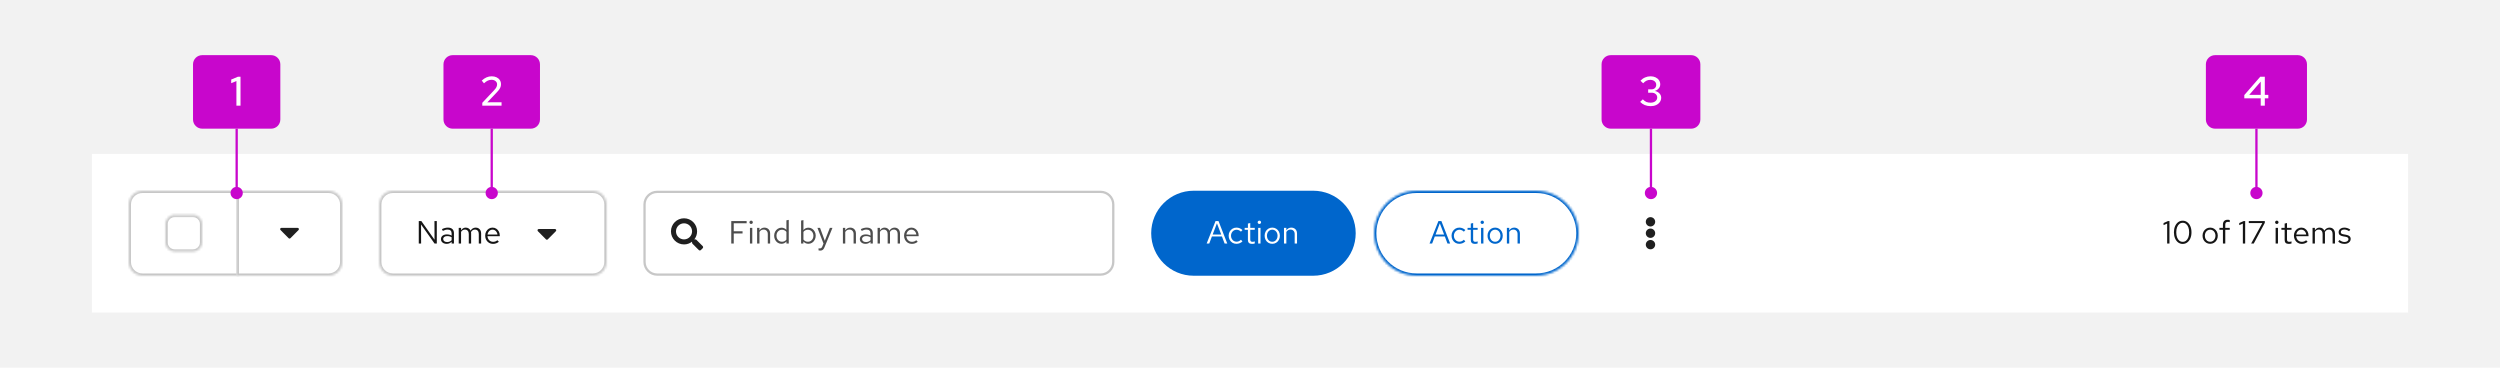 <svg width="1088" height="160" viewBox="0 0 1088 160" fill="none" xmlns="http://www.w3.org/2000/svg">
<rect width="1088" height="160" fill="#F2F2F2"/>
<rect width="1008" height="69" transform="translate(40 67)" fill="white"/>
<mask id="path-1-inside-1_1824_24809" fill="white">
<path d="M56 89C56 85.686 58.686 83 62 83H104V120H62C58.686 120 56 117.314 56 114V89Z"/>
</mask>
<path d="M56 89C56 85.686 58.686 83 62 83H104V120H62C58.686 120 56 117.314 56 114V89Z" fill="white"/>
<path d="M104 83H105V82H104V83ZM104 120V121H105V120H104ZM62 83V84H104V83V82H62V83ZM104 83H103V120H104H105V83H104ZM104 120V119H62V120V121H104V120ZM56 114H57V89H56H55V114H56ZM62 120V119C59.239 119 57 116.761 57 114H56H55C55 117.866 58.134 121 62 121V120ZM62 83V82C58.134 82 55 85.134 55 89H56H57C57 86.239 59.239 84 62 84V83Z" fill="#C7C7C7" mask="url(#path-1-inside-1_1824_24809)"/>
<mask id="path-3-inside-2_1824_24809" fill="white">
<path d="M72 97.5C72 95.291 73.791 93.5 76 93.5H84C86.209 93.5 88 95.291 88 97.5V105.5C88 107.709 86.209 109.5 84 109.5H76C73.791 109.5 72 107.709 72 105.5V97.5Z"/>
</mask>
<path d="M72 97.5C72 95.291 73.791 93.5 76 93.5H84C86.209 93.5 88 95.291 88 97.5V105.5C88 107.709 86.209 109.5 84 109.5H76C73.791 109.5 72 107.709 72 105.5V97.5Z" fill="white"/>
<path d="M76 93.5V94.5H84V93.5V92.5H76V93.5ZM88 97.5H87V105.5H88H89V97.5H88ZM84 109.5V108.5H76V109.5V110.5H84V109.5ZM72 105.5H73V97.5H72H71V105.5H72ZM76 109.5V108.5C74.343 108.5 73 107.157 73 105.5H72H71C71 108.261 73.239 110.5 76 110.5V109.5ZM88 105.5H87C87 107.157 85.657 108.5 84 108.5V109.5V110.5C86.761 110.5 89 108.261 89 105.5H88ZM84 93.5V94.5C85.657 94.5 87 95.843 87 97.5H88H89C89 94.739 86.761 92.5 84 92.5V93.5ZM76 93.5V92.5C73.239 92.5 71 94.739 71 97.5H72H73C73 95.843 74.343 94.5 76 94.5V93.5Z" fill="#C7C7C7" mask="url(#path-3-inside-2_1824_24809)"/>
<mask id="path-5-inside-3_1824_24809" fill="white">
<path d="M103 83H143C146.314 83 149 85.686 149 89V114C149 117.314 146.314 120 143 120H103V83Z"/>
</mask>
<path d="M103 83H143C146.314 83 149 85.686 149 89V114C149 117.314 146.314 120 143 120H103V83Z" fill="white"/>
<path d="M103 83V82H102V83H103ZM103 120H102V121H103V120ZM103 83V84H143V83V82H103V83ZM149 89H148V114H149H150V89H149ZM143 120V119H103V120V121H143V120ZM103 120H104V83H103H102V120H103ZM149 114H148C148 116.761 145.761 119 143 119V120V121C146.866 121 150 117.866 150 114H149ZM143 83V84C145.761 84 148 86.239 148 89H149H150C150 85.134 146.866 82 143 82V83Z" fill="#C7C7C7" mask="url(#path-5-inside-3_1824_24809)"/>
<path d="M129.534 99.167C130.023 99.167 130.267 99.762 129.921 100.11L126.389 103.672C126.175 103.887 125.826 103.887 125.611 103.672L122.079 100.11C121.733 99.762 121.977 99.167 122.466 99.167H129.534Z" fill="#1F1F1F"/>
<mask id="path-8-inside-4_1824_24809" fill="white">
<path d="M165 89C165 85.686 167.686 83 171 83H258C261.314 83 264 85.686 264 89V114C264 117.314 261.314 120 258 120H171C167.686 120 165 117.314 165 114V89Z"/>
</mask>
<path d="M165 89C165 85.686 167.686 83 171 83H258C261.314 83 264 85.686 264 89V114C264 117.314 261.314 120 258 120H171C167.686 120 165 117.314 165 114V89Z" fill="white"/>
<path d="M171 83V84H258V83V82H171V83ZM264 89H263V114H264H265V89H264ZM258 120V119H171V120V121H258V120ZM165 114H166V89H165H164V114H165ZM171 120V119C168.239 119 166 116.761 166 114H165H164C164 117.866 167.134 121 171 121V120ZM264 114H263C263 116.761 260.761 119 258 119V120V121C261.866 121 265 117.866 265 114H264ZM258 83V84C260.761 84 263 86.239 263 89H264H265C265 85.134 261.866 82 258 82V83ZM171 83V82C167.134 82 164 85.134 164 89H165H166C166 86.239 168.239 84 171 84V83Z" fill="#C7C7C7" mask="url(#path-8-inside-4_1824_24809)"/>
<path d="M182.246 106V96.2H183.366L189.106 104.32L189.078 96.2H190.1V106H189.12L183.24 97.698L183.268 106H182.246ZM194.377 106.126C193.892 106.126 193.462 106.037 193.089 105.86C192.716 105.683 192.422 105.44 192.207 105.132C192.002 104.815 191.899 104.451 191.899 104.04C191.899 103.629 192.006 103.275 192.221 102.976C192.436 102.668 192.734 102.43 193.117 102.262C193.5 102.094 193.948 102.01 194.461 102.01C194.853 102.01 195.222 102.052 195.567 102.136C195.922 102.22 196.248 102.355 196.547 102.542V101.604C196.547 101.044 196.398 100.624 196.099 100.344C195.8 100.055 195.362 99.91 194.783 99.91C194.466 99.91 194.139 99.957 193.803 100.05C193.476 100.143 193.112 100.293 192.711 100.498L192.333 99.714C193.248 99.275 194.106 99.056 194.909 99.056C195.758 99.056 196.412 99.266 196.869 99.686C197.326 100.097 197.555 100.689 197.555 101.464V106H196.547V105.202C196.248 105.51 195.917 105.743 195.553 105.902C195.189 106.051 194.797 106.126 194.377 106.126ZM192.879 104.012C192.879 104.413 193.033 104.735 193.341 104.978C193.658 105.221 194.074 105.342 194.587 105.342C194.97 105.342 195.32 105.277 195.637 105.146C195.964 105.015 196.267 104.819 196.547 104.558V103.242C196.258 103.074 195.959 102.953 195.651 102.878C195.343 102.794 194.998 102.752 194.615 102.752C194.092 102.752 193.672 102.869 193.355 103.102C193.038 103.326 192.879 103.629 192.879 104.012ZM199.632 106V99.168H200.654V100.232C200.915 99.84 201.214 99.546 201.55 99.35C201.886 99.154 202.264 99.056 202.684 99.056C203.169 99.056 203.594 99.177 203.958 99.42C204.322 99.653 204.597 99.975 204.784 100.386C205.055 99.947 205.377 99.616 205.75 99.392C206.133 99.168 206.571 99.056 207.066 99.056C207.523 99.056 207.925 99.163 208.27 99.378C208.625 99.593 208.9 99.891 209.096 100.274C209.292 100.647 209.39 101.086 209.39 101.59V106H208.368V101.842C208.368 101.245 208.219 100.773 207.92 100.428C207.621 100.083 207.211 99.91 206.688 99.91C206.333 99.91 206.011 99.999 205.722 100.176C205.442 100.353 205.195 100.624 204.98 100.988C204.999 101.081 205.013 101.179 205.022 101.282C205.031 101.385 205.036 101.487 205.036 101.59V106H204.014V101.842C204.014 101.245 203.86 100.773 203.552 100.428C203.253 100.083 202.843 99.91 202.32 99.91C201.62 99.91 201.065 100.246 200.654 100.918V106H199.632ZM214.538 106.14C213.904 106.14 213.33 105.986 212.816 105.678C212.303 105.361 211.897 104.936 211.598 104.404C211.3 103.863 211.15 103.256 211.15 102.584C211.15 101.912 211.29 101.31 211.57 100.778C211.86 100.246 212.247 99.826 212.732 99.518C213.218 99.21 213.759 99.056 214.356 99.056C214.963 99.056 215.5 99.21 215.966 99.518C216.442 99.817 216.816 100.227 217.086 100.75C217.366 101.263 217.506 101.847 217.506 102.5V102.808H212.144C212.182 103.275 212.308 103.695 212.522 104.068C212.746 104.432 213.036 104.721 213.39 104.936C213.754 105.141 214.151 105.244 214.58 105.244C214.935 105.244 215.276 105.183 215.602 105.062C215.938 104.931 216.223 104.759 216.456 104.544L217.1 105.23C216.708 105.538 216.302 105.767 215.882 105.916C215.462 106.065 215.014 106.14 214.538 106.14ZM212.172 102.08H216.498C216.452 101.669 216.326 101.305 216.12 100.988C215.924 100.661 215.672 100.405 215.364 100.218C215.066 100.031 214.73 99.938 214.356 99.938C213.983 99.938 213.642 100.031 213.334 100.218C213.026 100.395 212.77 100.647 212.564 100.974C212.368 101.291 212.238 101.66 212.172 102.08Z" fill="#151515"/>
<path d="M241.534 99.667C242.023 99.667 242.267 100.262 241.921 100.61L238.389 104.172C238.174 104.387 237.825 104.387 237.611 104.172L234.079 100.61C233.733 100.262 233.978 99.667 234.467 99.667H241.534Z" fill="#1F1F1F"/>
<path d="M286 83.5H479C482.038 83.5 484.5 85.962 484.5 89V114C484.5 117.038 482.038 119.5 479 119.5H286C282.962 119.5 280.5 117.038 280.5 114V89C280.5 85.962 282.962 83.5 286 83.5Z" fill="white"/>
<path d="M286 83.5H479C482.038 83.5 484.5 85.962 484.5 89V114C484.5 117.038 482.038 119.5 479 119.5H286C282.962 119.5 280.5 117.038 280.5 114V89C280.5 85.962 282.962 83.5 286 83.5Z" stroke="#C7C7C7"/>
<path d="M297.688 95C300.829 95 303.375 97.546 303.375 100.688C303.375 102.008 302.927 103.222 302.172 104.188H302.617C302.792 104.188 302.959 104.256 303.082 104.379L305.809 107.105C306.063 107.363 306.063 107.778 305.806 108.035L305.032 108.809C304.778 109.066 304.363 109.065 304.105 108.809L301.379 106.082C301.256 105.959 301.188 105.792 301.188 105.617V105.172C300.222 105.927 299.008 106.375 297.688 106.375C294.546 106.375 292 103.829 292 100.688C292 97.546 294.546 95 297.688 95ZM297.688 97.188C295.752 97.188 294.188 98.754 294.188 100.688C294.188 102.623 295.754 104.188 297.688 104.188C299.623 104.187 301.187 102.621 301.188 100.688C301.188 98.752 299.621 97.188 297.688 97.188Z" fill="#1F1F1F"/>
<path d="M318.246 106V96.2H324.938V97.152H319.324V100.652H323.16V101.59H319.324V106H318.246ZM326.376 106V99.168H327.398V106H326.376ZM326.894 97.474C326.689 97.474 326.511 97.404 326.362 97.264C326.222 97.115 326.152 96.942 326.152 96.746C326.152 96.55 326.222 96.382 326.362 96.242C326.511 96.093 326.689 96.018 326.894 96.018C327.099 96.018 327.272 96.093 327.412 96.242C327.561 96.382 327.636 96.55 327.636 96.746C327.636 96.942 327.561 97.115 327.412 97.264C327.272 97.404 327.099 97.474 326.894 97.474ZM329.493 106V99.168H330.515V100.274C330.777 99.863 331.089 99.56 331.453 99.364C331.817 99.159 332.228 99.056 332.685 99.056C333.18 99.056 333.609 99.163 333.973 99.378C334.347 99.583 334.636 99.877 334.841 100.26C335.056 100.633 335.163 101.072 335.163 101.576V106H334.141V101.87C334.141 101.263 333.973 100.787 333.637 100.442C333.311 100.087 332.867 99.91 332.307 99.91C331.934 99.91 331.593 99.999 331.285 100.176C330.977 100.353 330.721 100.615 330.515 100.96V106H329.493ZM340.06 106.098C339.472 106.098 338.94 105.944 338.464 105.636C337.988 105.319 337.61 104.899 337.33 104.376C337.05 103.844 336.91 103.251 336.91 102.598C336.91 101.935 337.05 101.343 337.33 100.82C337.619 100.288 338.007 99.868 338.492 99.56C338.977 99.243 339.519 99.084 340.116 99.084C340.536 99.084 340.928 99.168 341.292 99.336C341.656 99.495 341.973 99.728 342.244 100.036V95.892L343.266 95.682V106H342.244V105.09C341.983 105.417 341.665 105.669 341.292 105.846C340.919 106.014 340.508 106.098 340.06 106.098ZM340.312 105.202C340.713 105.202 341.082 105.123 341.418 104.964C341.754 104.805 342.029 104.581 342.244 104.292V100.904C342.02 100.615 341.735 100.391 341.39 100.232C341.054 100.064 340.695 99.98 340.312 99.98C339.855 99.98 339.444 100.092 339.08 100.316C338.725 100.54 338.441 100.848 338.226 101.24C338.021 101.632 337.918 102.08 337.918 102.584C337.918 103.079 338.021 103.527 338.226 103.928C338.441 104.32 338.725 104.633 339.08 104.866C339.444 105.09 339.855 105.202 340.312 105.202ZM348.634 106V95.99L349.656 95.78V100.106C349.917 99.779 350.235 99.527 350.608 99.35C350.981 99.173 351.397 99.084 351.854 99.084C352.451 99.084 352.983 99.243 353.45 99.56C353.926 99.868 354.304 100.288 354.584 100.82C354.864 101.343 355.004 101.931 355.004 102.584C355.004 103.237 354.859 103.83 354.57 104.362C354.29 104.894 353.907 105.319 353.422 105.636C352.946 105.944 352.405 106.098 351.798 106.098C351.369 106.098 350.967 106.014 350.594 105.846C350.23 105.669 349.913 105.421 349.642 105.104V106H348.634ZM351.602 105.216C352.059 105.216 352.465 105.104 352.82 104.88C353.184 104.647 353.469 104.334 353.674 103.942C353.889 103.541 353.996 103.093 353.996 102.598C353.996 102.094 353.889 101.646 353.674 101.254C353.469 100.862 353.184 100.554 352.82 100.33C352.465 100.097 352.059 99.98 351.602 99.98C351.201 99.98 350.827 100.064 350.482 100.232C350.146 100.391 349.871 100.619 349.656 100.918V104.264C349.88 104.563 350.16 104.796 350.496 104.964C350.841 105.132 351.21 105.216 351.602 105.216ZM356.885 109.066C356.67 109.066 356.451 109.033 356.227 108.968V108.058C356.32 108.077 356.418 108.091 356.521 108.1C356.624 108.109 356.712 108.114 356.787 108.114C357.048 108.114 357.263 108.044 357.431 107.904C357.608 107.764 357.758 107.545 357.879 107.246L358.383 106L355.751 99.168H356.885L358.957 104.782L361.155 99.168H362.289L358.845 107.554C358.696 107.918 358.532 108.212 358.355 108.436C358.178 108.66 357.972 108.819 357.739 108.912C357.506 109.015 357.221 109.066 356.885 109.066ZM366.831 106V99.168H367.853V100.274C368.115 99.863 368.427 99.56 368.791 99.364C369.155 99.159 369.566 99.056 370.023 99.056C370.518 99.056 370.947 99.163 371.311 99.378C371.685 99.583 371.974 99.877 372.179 100.26C372.394 100.633 372.501 101.072 372.501 101.576V106H371.479V101.87C371.479 101.263 371.311 100.787 370.975 100.442C370.649 100.087 370.205 99.91 369.645 99.91C369.272 99.91 368.931 99.999 368.623 100.176C368.315 100.353 368.059 100.615 367.853 100.96V106H366.831ZM376.67 106.126C376.185 106.126 375.755 106.037 375.382 105.86C375.009 105.683 374.715 105.44 374.5 105.132C374.295 104.815 374.192 104.451 374.192 104.04C374.192 103.629 374.299 103.275 374.514 102.976C374.729 102.668 375.027 102.43 375.41 102.262C375.793 102.094 376.241 102.01 376.754 102.01C377.146 102.01 377.515 102.052 377.86 102.136C378.215 102.22 378.541 102.355 378.84 102.542V101.604C378.84 101.044 378.691 100.624 378.392 100.344C378.093 100.055 377.655 99.91 377.076 99.91C376.759 99.91 376.432 99.957 376.096 100.05C375.769 100.143 375.405 100.293 375.004 100.498L374.626 99.714C375.541 99.275 376.399 99.056 377.202 99.056C378.051 99.056 378.705 99.266 379.162 99.686C379.619 100.097 379.848 100.689 379.848 101.464V106H378.84V105.202C378.541 105.51 378.21 105.743 377.846 105.902C377.482 106.051 377.09 106.126 376.67 106.126ZM375.172 104.012C375.172 104.413 375.326 104.735 375.634 104.978C375.951 105.221 376.367 105.342 376.88 105.342C377.263 105.342 377.613 105.277 377.93 105.146C378.257 105.015 378.56 104.819 378.84 104.558V103.242C378.551 103.074 378.252 102.953 377.944 102.878C377.636 102.794 377.291 102.752 376.908 102.752C376.385 102.752 375.965 102.869 375.648 103.102C375.331 103.326 375.172 103.629 375.172 104.012ZM381.925 106V99.168H382.947V100.232C383.208 99.84 383.507 99.546 383.843 99.35C384.179 99.154 384.557 99.056 384.977 99.056C385.462 99.056 385.887 99.177 386.251 99.42C386.615 99.653 386.89 99.975 387.077 100.386C387.348 99.947 387.67 99.616 388.043 99.392C388.426 99.168 388.864 99.056 389.359 99.056C389.816 99.056 390.218 99.163 390.563 99.378C390.918 99.593 391.193 99.891 391.389 100.274C391.585 100.647 391.683 101.086 391.683 101.59V106H390.661V101.842C390.661 101.245 390.512 100.773 390.213 100.428C389.914 100.083 389.504 99.91 388.981 99.91C388.626 99.91 388.304 99.999 388.015 100.176C387.735 100.353 387.488 100.624 387.273 100.988C387.292 101.081 387.306 101.179 387.315 101.282C387.324 101.385 387.329 101.487 387.329 101.59V106H386.307V101.842C386.307 101.245 386.153 100.773 385.845 100.428C385.546 100.083 385.136 99.91 384.613 99.91C383.913 99.91 383.358 100.246 382.947 100.918V106H381.925ZM396.831 106.14C396.197 106.14 395.623 105.986 395.109 105.678C394.596 105.361 394.19 104.936 393.891 104.404C393.593 103.863 393.443 103.256 393.443 102.584C393.443 101.912 393.583 101.31 393.863 100.778C394.153 100.246 394.54 99.826 395.025 99.518C395.511 99.21 396.052 99.056 396.649 99.056C397.256 99.056 397.793 99.21 398.259 99.518C398.735 99.817 399.109 100.227 399.379 100.75C399.659 101.263 399.799 101.847 399.799 102.5V102.808H394.437C394.475 103.275 394.601 103.695 394.815 104.068C395.039 104.432 395.329 104.721 395.683 104.936C396.047 105.141 396.444 105.244 396.873 105.244C397.228 105.244 397.569 105.183 397.895 105.062C398.231 104.931 398.516 104.759 398.749 104.544L399.393 105.23C399.001 105.538 398.595 105.767 398.175 105.916C397.755 106.065 397.307 106.14 396.831 106.14ZM394.465 102.08H398.791C398.745 101.669 398.619 101.305 398.413 100.988C398.217 100.661 397.965 100.405 397.657 100.218C397.359 100.031 397.023 99.938 396.649 99.938C396.276 99.938 395.935 100.031 395.627 100.218C395.319 100.395 395.063 100.647 394.857 100.974C394.661 101.291 394.531 101.66 394.465 102.08Z" fill="#4D4D4D"/>
<path d="M501 101.5C501 91.283 509.283 83 519.5 83H571.5C581.717 83 590 91.283 590 101.5V101.5C590 111.717 581.717 120 571.5 120H519.5C509.283 120 501 111.717 501 101.5V101.5Z" fill="#0066CC"/>
<path d="M525.126 106L529.004 96.2H530.292L534.114 106H532.952L531.79 102.92H527.422L526.26 106H525.126ZM527.758 102.066H531.468L529.606 97.18L527.758 102.066ZM538.085 106.112C537.45 106.112 536.876 105.958 536.363 105.65C535.859 105.333 535.457 104.908 535.159 104.376C534.86 103.835 534.711 103.237 534.711 102.584C534.711 101.921 534.86 101.324 535.159 100.792C535.457 100.26 535.859 99.84 536.363 99.532C536.876 99.215 537.45 99.056 538.085 99.056C538.589 99.056 539.069 99.149 539.527 99.336C539.984 99.523 540.381 99.784 540.717 100.12L540.059 100.834C539.816 100.563 539.522 100.353 539.177 100.204C538.831 100.055 538.481 99.98 538.127 99.98C537.679 99.98 537.273 100.097 536.909 100.33C536.554 100.563 536.269 100.876 536.055 101.268C535.84 101.66 535.733 102.099 535.733 102.584C535.733 103.069 535.84 103.508 536.055 103.9C536.269 104.292 536.554 104.605 536.909 104.838C537.273 105.071 537.679 105.188 538.127 105.188C538.481 105.188 538.831 105.113 539.177 104.964C539.522 104.805 539.816 104.595 540.059 104.334L540.717 105.048C540.381 105.384 539.984 105.645 539.527 105.832C539.069 106.019 538.589 106.112 538.085 106.112ZM544.883 106.14C544.295 106.14 543.847 106 543.539 105.72C543.24 105.431 543.091 105.015 543.091 104.474V100.008H541.677V99.168H543.091V97.292L544.113 97.054V99.168H546.073V100.008H544.113V104.208C544.113 104.572 544.187 104.833 544.337 104.992C544.495 105.151 544.752 105.23 545.107 105.23C545.284 105.23 545.443 105.216 545.583 105.188C545.723 105.16 545.886 105.113 546.073 105.048V105.958C545.886 106.023 545.69 106.07 545.485 106.098C545.279 106.126 545.079 106.14 544.883 106.14ZM547.556 106V99.168H548.578V106H547.556ZM548.074 97.474C547.868 97.474 547.691 97.404 547.542 97.264C547.402 97.115 547.332 96.942 547.332 96.746C547.332 96.55 547.402 96.382 547.542 96.242C547.691 96.093 547.868 96.018 548.074 96.018C548.279 96.018 548.452 96.093 548.592 96.242C548.741 96.382 548.816 96.55 548.816 96.746C548.816 96.942 548.741 97.115 548.592 97.264C548.452 97.404 548.279 97.474 548.074 97.474ZM553.697 106.112C553.062 106.112 552.493 105.958 551.989 105.65C551.485 105.342 551.088 104.922 550.799 104.39C550.51 103.858 550.365 103.256 550.365 102.584C550.365 101.912 550.51 101.31 550.799 100.778C551.088 100.246 551.485 99.826 551.989 99.518C552.493 99.21 553.062 99.056 553.697 99.056C554.322 99.056 554.882 99.21 555.377 99.518C555.881 99.826 556.278 100.246 556.567 100.778C556.856 101.31 557.001 101.912 557.001 102.584C557.001 103.256 556.856 103.858 556.567 104.39C556.278 104.922 555.881 105.342 555.377 105.65C554.882 105.958 554.322 106.112 553.697 106.112ZM553.683 105.216C554.131 105.216 554.528 105.104 554.873 104.88C555.218 104.647 555.489 104.329 555.685 103.928C555.89 103.527 555.993 103.079 555.993 102.584C555.993 102.08 555.89 101.632 555.685 101.24C555.489 100.839 555.218 100.526 554.873 100.302C554.528 100.069 554.131 99.952 553.683 99.952C553.235 99.952 552.838 100.069 552.493 100.302C552.148 100.526 551.872 100.839 551.667 101.24C551.471 101.632 551.373 102.08 551.373 102.584C551.373 103.079 551.471 103.527 551.667 103.928C551.872 104.329 552.148 104.647 552.493 104.88C552.838 105.104 553.235 105.216 553.683 105.216ZM558.794 106V99.168H559.816V100.274C560.077 99.863 560.39 99.56 560.754 99.364C561.118 99.159 561.529 99.056 561.986 99.056C562.481 99.056 562.91 99.163 563.274 99.378C563.647 99.583 563.937 99.877 564.142 100.26C564.357 100.633 564.464 101.072 564.464 101.576V106H563.442V101.87C563.442 101.263 563.274 100.787 562.938 100.442C562.611 100.087 562.168 99.91 561.608 99.91C561.235 99.91 560.894 99.999 560.586 100.176C560.278 100.353 560.021 100.615 559.816 100.96V106H558.794Z" fill="white"/>
<mask id="path-17-inside-5_1824_24809" fill="white">
<path d="M598 101.5C598 91.283 606.283 83 616.5 83H668.5C678.717 83 687 91.283 687 101.5V101.5C687 111.717 678.717 120 668.5 120H616.5C606.283 120 598 111.717 598 101.5V101.5Z"/>
</mask>
<path d="M616.5 83V84H668.5V83V82H616.5V83ZM668.5 120V119H616.5V120V121H668.5V120ZM616.5 120V119C606.835 119 599 111.165 599 101.5H598H597C597 112.27 605.73 121 616.5 121V120ZM687 101.5H686C686 111.165 678.165 119 668.5 119V120V121C679.27 121 688 112.27 688 101.5H687ZM668.5 83V84C678.165 84 686 91.835 686 101.5H687H688C688 90.73 679.27 82 668.5 82V83ZM616.5 83V82C605.73 82 597 90.73 597 101.5H598H599C599 91.835 606.835 84 616.5 84V83Z" fill="#0066CC" mask="url(#path-17-inside-5_1824_24809)"/>
<path d="M622.126 106L626.004 96.2H627.292L631.114 106H629.952L628.79 102.92H624.422L623.26 106H622.126ZM624.758 102.066H628.468L626.606 97.18L624.758 102.066ZM635.085 106.112C634.45 106.112 633.876 105.958 633.363 105.65C632.859 105.333 632.457 104.908 632.159 104.376C631.86 103.835 631.711 103.237 631.711 102.584C631.711 101.921 631.86 101.324 632.159 100.792C632.457 100.26 632.859 99.84 633.363 99.532C633.876 99.215 634.45 99.056 635.085 99.056C635.589 99.056 636.069 99.149 636.527 99.336C636.984 99.523 637.381 99.784 637.717 100.12L637.059 100.834C636.816 100.563 636.522 100.353 636.177 100.204C635.831 100.055 635.481 99.98 635.127 99.98C634.679 99.98 634.273 100.097 633.909 100.33C633.554 100.563 633.269 100.876 633.055 101.268C632.84 101.66 632.733 102.099 632.733 102.584C632.733 103.069 632.84 103.508 633.055 103.9C633.269 104.292 633.554 104.605 633.909 104.838C634.273 105.071 634.679 105.188 635.127 105.188C635.481 105.188 635.831 105.113 636.177 104.964C636.522 104.805 636.816 104.595 637.059 104.334L637.717 105.048C637.381 105.384 636.984 105.645 636.527 105.832C636.069 106.019 635.589 106.112 635.085 106.112ZM641.883 106.14C641.295 106.14 640.847 106 640.539 105.72C640.24 105.431 640.091 105.015 640.091 104.474V100.008H638.677V99.168H640.091V97.292L641.113 97.054V99.168H643.073V100.008H641.113V104.208C641.113 104.572 641.187 104.833 641.337 104.992C641.495 105.151 641.752 105.23 642.107 105.23C642.284 105.23 642.443 105.216 642.583 105.188C642.723 105.16 642.886 105.113 643.073 105.048V105.958C642.886 106.023 642.69 106.07 642.485 106.098C642.279 106.126 642.079 106.14 641.883 106.14ZM644.556 106V99.168H645.578V106H644.556ZM645.074 97.474C644.868 97.474 644.691 97.404 644.542 97.264C644.402 97.115 644.332 96.942 644.332 96.746C644.332 96.55 644.402 96.382 644.542 96.242C644.691 96.093 644.868 96.018 645.074 96.018C645.279 96.018 645.452 96.093 645.592 96.242C645.741 96.382 645.816 96.55 645.816 96.746C645.816 96.942 645.741 97.115 645.592 97.264C645.452 97.404 645.279 97.474 645.074 97.474ZM650.697 106.112C650.062 106.112 649.493 105.958 648.989 105.65C648.485 105.342 648.088 104.922 647.799 104.39C647.51 103.858 647.365 103.256 647.365 102.584C647.365 101.912 647.51 101.31 647.799 100.778C648.088 100.246 648.485 99.826 648.989 99.518C649.493 99.21 650.062 99.056 650.697 99.056C651.322 99.056 651.882 99.21 652.377 99.518C652.881 99.826 653.278 100.246 653.567 100.778C653.856 101.31 654.001 101.912 654.001 102.584C654.001 103.256 653.856 103.858 653.567 104.39C653.278 104.922 652.881 105.342 652.377 105.65C651.882 105.958 651.322 106.112 650.697 106.112ZM650.683 105.216C651.131 105.216 651.528 105.104 651.873 104.88C652.218 104.647 652.489 104.329 652.685 103.928C652.89 103.527 652.993 103.079 652.993 102.584C652.993 102.08 652.89 101.632 652.685 101.24C652.489 100.839 652.218 100.526 651.873 100.302C651.528 100.069 651.131 99.952 650.683 99.952C650.235 99.952 649.838 100.069 649.493 100.302C649.148 100.526 648.872 100.839 648.667 101.24C648.471 101.632 648.373 102.08 648.373 102.584C648.373 103.079 648.471 103.527 648.667 103.928C648.872 104.329 649.148 104.647 649.493 104.88C649.838 105.104 650.235 105.216 650.683 105.216ZM655.794 106V99.168H656.816V100.274C657.077 99.863 657.39 99.56 657.754 99.364C658.118 99.159 658.529 99.056 658.986 99.056C659.481 99.056 659.91 99.163 660.274 99.378C660.647 99.583 660.937 99.877 661.142 100.26C661.357 100.633 661.464 101.072 661.464 101.576V106H660.442V101.87C660.442 101.263 660.274 100.787 659.938 100.442C659.611 100.087 659.168 99.91 658.608 99.91C658.235 99.91 657.894 99.999 657.586 100.176C657.278 100.353 657.021 100.615 656.816 100.96V106H655.794Z" fill="#0066CC"/>
<path d="M718.292 104.436C719.42 104.436 720.333 105.344 720.333 106.468C720.333 107.591 719.42 108.5 718.292 108.5C717.163 108.5 716.25 107.591 716.25 106.468C716.25 105.344 717.163 104.436 718.292 104.436ZM718.292 99.468C719.42 99.468 720.333 100.377 720.333 101.5C720.333 102.623 719.42 103.532 718.292 103.532C717.163 103.532 716.25 102.623 716.25 101.5C716.25 100.377 717.163 99.468 718.292 99.468ZM718.292 94.5C719.42 94.5 720.333 95.409 720.333 96.532C720.333 97.656 719.42 98.564 718.292 98.564C717.163 98.564 716.25 97.656 716.25 96.532C716.25 95.409 717.163 94.5 718.292 94.5Z" fill="#1F1F1F"/>
<path d="M943.142 106V97.292L941.574 97.992V97.068L943.52 96.2H944.15V106H943.142ZM949.913 106.154C949.166 106.154 948.504 105.939 947.925 105.51C947.356 105.081 946.908 104.488 946.581 103.732C946.254 102.967 946.091 102.089 946.091 101.1C946.091 100.101 946.254 99.224 946.581 98.468C946.908 97.712 947.356 97.119 947.925 96.69C948.504 96.261 949.166 96.046 949.913 96.046C950.66 96.046 951.318 96.261 951.887 96.69C952.466 97.119 952.918 97.712 953.245 98.468C953.572 99.224 953.735 100.101 953.735 101.1C953.735 102.089 953.572 102.967 953.245 103.732C952.918 104.488 952.466 105.081 951.887 105.51C951.318 105.939 950.66 106.154 949.913 106.154ZM949.913 105.244C950.482 105.244 950.972 105.076 951.383 104.74C951.803 104.395 952.13 103.914 952.363 103.298C952.596 102.673 952.713 101.94 952.713 101.1C952.713 100.26 952.596 99.532 952.363 98.916C952.13 98.291 951.803 97.81 951.383 97.474C950.972 97.129 950.482 96.956 949.913 96.956C949.353 96.956 948.863 97.129 948.443 97.474C948.023 97.81 947.696 98.291 947.463 98.916C947.23 99.532 947.113 100.26 947.113 101.1C947.113 101.94 947.23 102.673 947.463 103.298C947.696 103.914 948.023 104.395 948.443 104.74C948.863 105.076 949.353 105.244 949.913 105.244ZM961.877 106.112C961.242 106.112 960.673 105.958 960.169 105.65C959.665 105.342 959.268 104.922 958.979 104.39C958.689 103.858 958.545 103.256 958.545 102.584C958.545 101.912 958.689 101.31 958.979 100.778C959.268 100.246 959.665 99.826 960.169 99.518C960.673 99.21 961.242 99.056 961.877 99.056C962.502 99.056 963.062 99.21 963.557 99.518C964.061 99.826 964.457 100.246 964.747 100.778C965.036 101.31 965.181 101.912 965.181 102.584C965.181 103.256 965.036 103.858 964.747 104.39C964.457 104.922 964.061 105.342 963.557 105.65C963.062 105.958 962.502 106.112 961.877 106.112ZM961.863 105.216C962.311 105.216 962.707 105.104 963.053 104.88C963.398 104.647 963.669 104.329 963.865 103.928C964.07 103.527 964.173 103.079 964.173 102.584C964.173 102.08 964.07 101.632 963.865 101.24C963.669 100.839 963.398 100.526 963.053 100.302C962.707 100.069 962.311 99.952 961.863 99.952C961.415 99.952 961.018 100.069 960.673 100.302C960.327 100.526 960.052 100.839 959.847 101.24C959.651 101.632 959.553 102.08 959.553 102.584C959.553 103.079 959.651 103.527 959.847 103.928C960.052 104.329 960.327 104.647 960.673 104.88C961.018 105.104 961.415 105.216 961.863 105.216ZM967.418 106V100.008H965.892V99.168H967.418V97.74C967.418 97.068 967.595 96.55 967.95 96.186C968.305 95.822 968.809 95.64 969.462 95.64C969.649 95.64 969.817 95.649 969.966 95.668C970.125 95.687 970.265 95.719 970.386 95.766V96.69C970.237 96.643 970.101 96.611 969.98 96.592C969.859 96.573 969.719 96.564 969.56 96.564C969.168 96.564 968.883 96.662 968.706 96.858C968.529 97.045 968.44 97.343 968.44 97.754V99.168H970.386V100.008H968.44V106H967.418ZM976.091 106V97.292L974.523 97.992V97.068L976.469 96.2H977.099V106H976.091ZM979.684 106L984.556 97.082H978.676V96.2H985.648V96.984L980.832 106H979.684ZM990.352 106V99.168H991.374V106H990.352ZM990.87 97.474C990.665 97.474 990.488 97.404 990.338 97.264C990.198 97.115 990.128 96.942 990.128 96.746C990.128 96.55 990.198 96.382 990.338 96.242C990.488 96.093 990.665 96.018 990.87 96.018C991.076 96.018 991.248 96.093 991.388 96.242C991.538 96.382 991.612 96.55 991.612 96.746C991.612 96.942 991.538 97.115 991.388 97.264C991.248 97.404 991.076 97.474 990.87 97.474ZM996.074 106.14C995.486 106.14 995.038 106 994.73 105.72C994.431 105.431 994.282 105.015 994.282 104.474V100.008H992.868V99.168H994.282V97.292L995.304 97.054V99.168H997.264V100.008H995.304V104.208C995.304 104.572 995.379 104.833 995.528 104.992C995.687 105.151 995.943 105.23 996.298 105.23C996.475 105.23 996.634 105.216 996.774 105.188C996.914 105.16 997.077 105.113 997.264 105.048V105.958C997.077 106.023 996.881 106.07 996.676 106.098C996.471 106.126 996.27 106.14 996.074 106.14ZM1001.7 106.14C1001.07 106.14 1000.5 105.986 999.982 105.678C999.469 105.361 999.063 104.936 998.764 104.404C998.466 103.863 998.316 103.256 998.316 102.584C998.316 101.912 998.456 101.31 998.736 100.778C999.026 100.246 999.413 99.826 999.898 99.518C1000.38 99.21 1000.92 99.056 1001.52 99.056C1002.13 99.056 1002.67 99.21 1003.13 99.518C1003.61 99.817 1003.98 100.227 1004.25 100.75C1004.53 101.263 1004.67 101.847 1004.67 102.5V102.808H999.31C999.348 103.275 999.474 103.695 999.688 104.068C999.912 104.432 1000.2 104.721 1000.56 104.936C1000.92 105.141 1001.32 105.244 1001.75 105.244C1002.1 105.244 1002.44 105.183 1002.77 105.062C1003.1 104.931 1003.39 104.759 1003.62 104.544L1004.27 105.23C1003.87 105.538 1003.47 105.767 1003.05 105.916C1002.63 106.065 1002.18 106.14 1001.7 106.14ZM999.338 102.08H1003.66C1003.62 101.669 1003.49 101.305 1003.29 100.988C1003.09 100.661 1002.84 100.405 1002.53 100.218C1002.23 100.031 1001.9 99.938 1001.52 99.938C1001.15 99.938 1000.81 100.031 1000.5 100.218C1000.19 100.395 999.936 100.647 999.73 100.974C999.534 101.291 999.404 101.66 999.338 102.08ZM1006.42 106V99.168H1007.44V100.232C1007.7 99.84 1008 99.546 1008.34 99.35C1008.67 99.154 1009.05 99.056 1009.47 99.056C1009.95 99.056 1010.38 99.177 1010.74 99.42C1011.11 99.653 1011.38 99.975 1011.57 100.386C1011.84 99.947 1012.16 99.616 1012.54 99.392C1012.92 99.168 1013.36 99.056 1013.85 99.056C1014.31 99.056 1014.71 99.163 1015.06 99.378C1015.41 99.593 1015.69 99.891 1015.88 100.274C1016.08 100.647 1016.18 101.086 1016.18 101.59V106H1015.15V101.842C1015.15 101.245 1015 100.773 1014.71 100.428C1014.41 100.083 1014 99.91 1013.47 99.91C1013.12 99.91 1012.8 99.999 1012.51 100.176C1012.23 100.353 1011.98 100.624 1011.77 100.988C1011.78 101.081 1011.8 101.179 1011.81 101.282C1011.82 101.385 1011.82 101.487 1011.82 101.59V106H1010.8V101.842C1010.8 101.245 1010.65 100.773 1010.34 100.428C1010.04 100.083 1009.63 99.91 1009.11 99.91C1008.41 99.91 1007.85 100.246 1007.44 100.918V106H1006.42ZM1020.36 106.14C1019.8 106.14 1019.28 106.056 1018.8 105.888C1018.33 105.711 1017.92 105.459 1017.59 105.132L1018.13 104.46C1018.54 104.759 1018.92 104.978 1019.27 105.118C1019.61 105.249 1019.97 105.314 1020.33 105.314C1020.82 105.314 1021.23 105.197 1021.56 104.964C1021.89 104.731 1022.05 104.432 1022.05 104.068C1022.05 103.788 1021.95 103.569 1021.76 103.41C1021.57 103.251 1021.26 103.13 1020.82 103.046L1019.7 102.85C1019.04 102.729 1018.55 102.523 1018.23 102.234C1017.92 101.945 1017.77 101.553 1017.77 101.058C1017.77 100.666 1017.87 100.321 1018.08 100.022C1018.29 99.723 1018.58 99.49 1018.96 99.322C1019.33 99.145 1019.76 99.056 1020.23 99.056C1020.7 99.056 1021.14 99.126 1021.56 99.266C1021.98 99.397 1022.41 99.611 1022.84 99.91L1022.33 100.624C1021.98 100.372 1021.62 100.19 1021.27 100.078C1020.91 99.957 1020.55 99.896 1020.19 99.896C1019.74 99.896 1019.38 99.994 1019.11 100.19C1018.84 100.386 1018.71 100.652 1018.71 100.988C1018.71 101.268 1018.79 101.483 1018.96 101.632C1019.13 101.781 1019.44 101.893 1019.88 101.968L1021.03 102.178C1021.72 102.299 1022.22 102.509 1022.54 102.808C1022.86 103.107 1023.02 103.508 1023.02 104.012C1023.02 104.413 1022.9 104.777 1022.67 105.104C1022.43 105.421 1022.12 105.673 1021.72 105.86C1021.31 106.047 1020.86 106.14 1020.36 106.14Z" fill="#151515"/>
<path d="M84 28C84 25.791 85.791 24 88 24H118C120.209 24 122 25.791 122 28V52C122 54.209 120.209 56 118 56H88C85.791 56 84 54.209 84 52V28Z" fill="#C806CC"/>
<path d="M102.888 46V35.254L100.62 36.208V34.624L103.536 33.4H104.67V46H102.888Z" fill="white"/>
<path d="M103 81.333C101.527 81.333 100.333 82.527 100.333 84C100.333 85.473 101.527 86.667 103 86.667C104.473 86.667 105.667 85.473 105.667 84C105.667 82.527 104.473 81.333 103 81.333ZM103 56L102.5 56L102.5 84L103 84L103.5 84L103.5 56L103 56Z" fill="#C806CC"/>
<path d="M193 28C193 25.791 194.791 24 197 24H231C233.209 24 235 25.791 235 28V52C235 54.209 233.209 56 231 56H197C194.791 56 193 54.209 193 52V28Z" fill="#C806CC"/>
<path d="M209.89 46V44.74L215.002 39.304C215.518 38.764 215.866 38.302 216.046 37.918C216.238 37.534 216.334 37.126 216.334 36.694C216.334 36.13 216.106 35.662 215.65 35.29C215.194 34.918 214.618 34.732 213.922 34.732C213.346 34.732 212.806 34.846 212.302 35.074C211.798 35.302 211.24 35.698 210.628 36.262L209.656 35.074C210.988 33.826 212.422 33.202 213.958 33.202C214.762 33.202 215.47 33.346 216.082 33.634C216.694 33.922 217.168 34.324 217.504 34.84C217.852 35.344 218.026 35.926 218.026 36.586C218.026 37.006 217.972 37.396 217.864 37.756C217.756 38.104 217.57 38.476 217.306 38.872C217.042 39.256 216.67 39.7 216.19 40.204L212.086 44.524L218.278 44.506V46H209.89Z" fill="white"/>
<path d="M214 81.333C212.527 81.333 211.333 82.527 211.333 84C211.333 85.473 212.527 86.667 214 86.667C215.473 86.667 216.667 85.473 216.667 84C216.667 82.527 215.473 81.333 214 81.333ZM214 56L213.5 56L213.5 84L214 84L214.5 84L214.5 56L214 56Z" fill="#C806CC"/>
<path d="M697 28C697 25.791 698.791 24 701 24H736C738.209 24 740 25.791 740 28V52C740 54.209 738.209 56 736 56H701C698.791 56 697 54.209 697 52V28Z" fill="#C806CC"/>
<path d="M718.359 46.198C717.459 46.198 716.613 46.042 715.821 45.73C715.041 45.406 714.363 44.944 713.787 44.344L714.957 43.228C715.461 43.756 715.971 44.134 716.487 44.362C717.015 44.578 717.633 44.686 718.341 44.686C719.193 44.686 719.883 44.476 720.411 44.056C720.951 43.636 721.221 43.096 721.221 42.436C721.221 41.812 720.993 41.308 720.537 40.924C720.093 40.54 719.517 40.348 718.809 40.348H717.279V38.89H718.683C719.319 38.89 719.829 38.704 720.213 38.332C720.597 37.96 720.789 37.474 720.789 36.874C720.789 36.466 720.681 36.106 720.465 35.794C720.249 35.47 719.949 35.218 719.565 35.038C719.193 34.846 718.767 34.75 718.287 34.75C717.651 34.75 717.087 34.864 716.595 35.092C716.115 35.308 715.617 35.692 715.101 36.244L713.931 35.128C714.507 34.504 715.173 34.03 715.929 33.706C716.685 33.37 717.483 33.202 718.323 33.202C719.139 33.202 719.859 33.352 720.483 33.652C721.119 33.952 721.617 34.366 721.977 34.894C722.349 35.422 722.535 36.028 722.535 36.712C722.535 37.384 722.313 37.978 721.869 38.494C721.437 39.01 720.867 39.37 720.159 39.574C721.011 39.754 721.689 40.114 722.193 40.654C722.697 41.182 722.949 41.806 722.949 42.526C722.949 43.234 722.751 43.864 722.355 44.416C721.971 44.968 721.431 45.406 720.735 45.73C720.039 46.042 719.247 46.198 718.359 46.198Z" fill="white"/>
<path d="M718.5 81.333C717.027 81.333 715.833 82.527 715.833 84C715.833 85.473 717.027 86.667 718.5 86.667C719.973 86.667 721.167 85.473 721.167 84C721.167 82.527 719.973 81.333 718.5 81.333ZM718.5 56L718 56L718 84L718.5 84L719 84L719 56L718.5 56Z" fill="#C806CC"/>
<path d="M960 28C960 25.791 961.791 24 964 24H1000C1002.21 24 1004 25.791 1004 28V52C1004 54.209 1002.21 56 1000 56H964C961.791 56 960 54.209 960 52V28Z" fill="#C806CC"/>
<path d="M983.866 46V42.796H976.72V41.374L983.65 33.4H985.648V41.284H987.178V42.796H985.648V46H983.866ZM978.862 41.284H983.866V35.524L978.862 41.284Z" fill="white"/>
<path d="M982 81.333C980.527 81.333 979.333 82.527 979.333 84C979.333 85.473 980.527 86.667 982 86.667C983.473 86.667 984.667 85.473 984.667 84C984.667 82.527 983.473 81.333 982 81.333ZM982 56L981.5 56L981.5 84L982 84L982.5 84L982.5 56L982 56Z" fill="#C806CC"/>
</svg>

